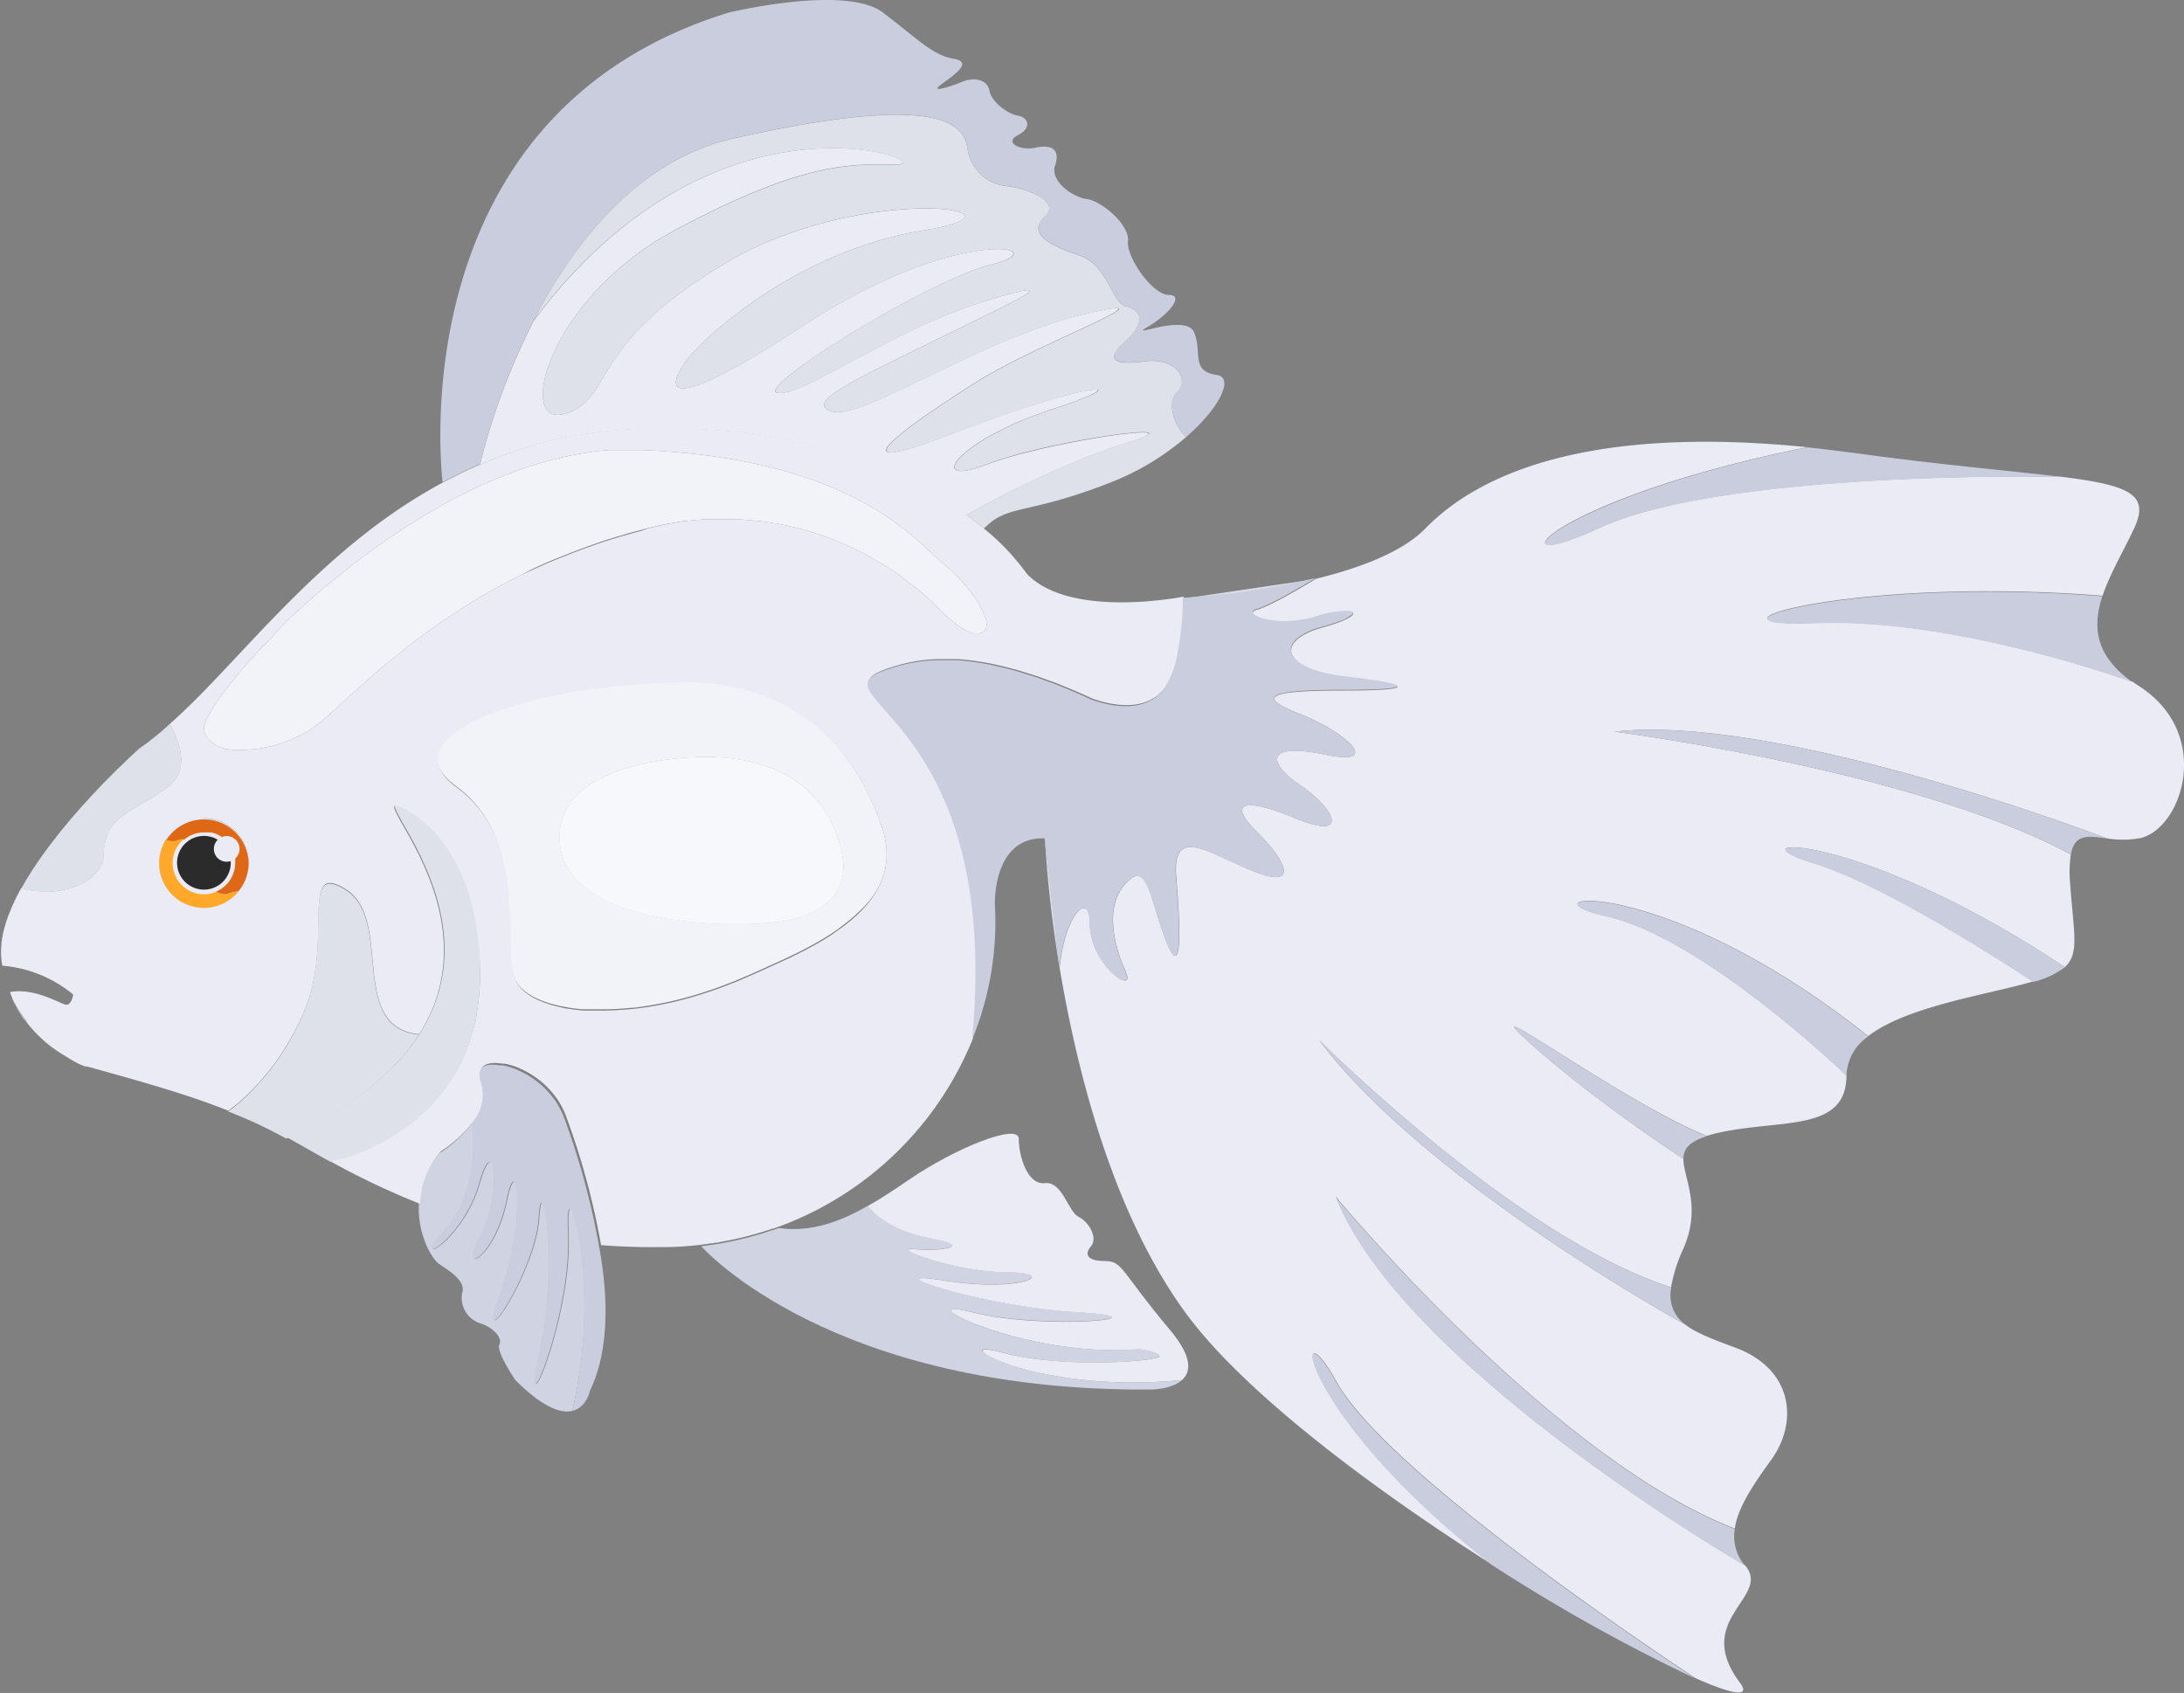 <svg xmlns="http://www.w3.org/2000/svg" viewBox="0 0 296.14 229.56"><rect x="0" y="0" width="296.14" height="229.56" fill="#808080" stroke="none"/><title>ryukin</title><g id="Layer_2" data-name="Layer 2"><g id="Ñëîé_2" data-name="Ñëîé 2"><path d="M22.53,106.91c-5.5,3.74-8.12,3.74-8.49,9,0,.13,0,.27,0,.39s0,.06,0,.09-.05.22-.08.33l0,.1a1.81,1.81,0,0,1-.13.34,3,3,0,0,1-.23.48s0,0,0,0a1.4,1.4,0,0,1-.1.16l-.11.16a3.51,3.51,0,0,1-.29.36l-.13.14c-.07.07-.13.14-.2.2a3.59,3.59,0,0,1-.36.32l-.18.15-.19.13-.19.13-.21.13-.27.16a8.14,8.14,0,0,1-.89.43l-.48.18c-.28.1-.58.19-.89.27l-.46.1a10.4,10.4,0,0,1-1.95.24,12.5,12.5,0,0,1-1.93-.07h-.1l-.64-.1q-.36-.06-.72-.15l-.42-.11c.08-.15.17-.29.25-.43.33-.59.69-1.18,1.06-1.76.08-.14.18-.28.26-.41l.11-.17.25-.37c.84-1.26,1.75-2.5,2.69-3.69l.3-.4c.36-.45.72-.9,1.09-1.33.14-.17.28-.35.43-.52l.21-.26.44-.5c.6-.69,1.19-1.37,1.78-2l.37-.41c.39-.43.79-.85,1.17-1.25l.59-.63s0,0,.06-.06.19-.2.29-.29l.47-.48.22-.22.66-.66.18-.18c.56-.56,1.07-1,1.51-1.46l.25-.24.12-.11.33-.31.2-.18a1.41,1.41,0,0,1,.18-.17c.33-.31.54-.49.6-.54a0,0,0,0,1,0,0A34.91,34.91,0,0,0,23,98.18C24.56,100.9,25.79,104.7,22.53,106.91Z" style="fill:#dfe1ea"/><path d="M65.08,131.89c0,.34,0,.66,0,1,0,.67-.06,1.34-.11,2s-.14,1.26-.24,1.87c0,.26-.08.53-.13.79,0,.09,0,.19,0,.29-.09.44-.18.88-.29,1.3q0,.19-.09.36c-.06.21-.11.43-.18.63s-.15.54-.24.79l-.24.72,0,0-.25.66a1.67,1.67,0,0,1-.08.2,6.57,6.57,0,0,1-.26.61c-.1.25-.22.5-.33.74s-.21.43-.32.63-.22.42-.33.62l-.17.3c-.19.33-.38.66-.58,1l0,0c-.25.39-.51.77-.77,1.13a23.9,23.9,0,0,1-2.21,2.61c-.31.31-.61.61-.93.9l-.35.32-.35.3c-.24.21-.48.4-.71.59a4.5,4.5,0,0,1-.37.28l-.35.27-.72.52-.72.48-.36.23c-.12.07-.24.14-.35.22-.47.28-.94.55-1.4.79l-.67.35-.34.16-.33.16-1.14.51-.1,0-.49.2-.47.18-.19.07-.69.24-.37.12-.47.15-.21.07-.2,0-.15.05-.27.07-.33.08-.26.06h0l-.21,0h0c-2.19-1.21-4.13-2.33-5.83-3.28,9.37-4.36,14.94-9.22,18-14.09,10.79-17-8.51-34-2-30.55,8.56,4.5,9.75,16.06,9.75,16.06A39.2,39.2,0,0,1,65.08,131.89Z" style="fill:#dfe1ea"/><path d="M56.81,140.3c-3.09,4.87-8.66,9.73-18,14.09-.75-.41-1.46-.79-2.13-1.13-1.81-.92-3.74-1.77-5.75-2.55l.21-.15.23-.18c.12-.08.25-.18.4-.3l.5-.41.59-.52.68-.63.36-.36c.54-.54,1.13-1.16,1.75-1.88l.64-.77c.12-.14.24-.3.36-.46s.33-.42.48-.63.33-.45.49-.68l.54-.78s0-.07.06-.09l.09-.14.29-.46c.17-.26.33-.52.48-.79l.52-.89,0,0c.14-.25.28-.5.4-.76s.31-.59.46-.9.22-.45.33-.69c.18-.4.36-.8.53-1.22,3.92-9.43-.84-20.4,5.6-16.31S47.09,139.31,56.81,140.3Z" style="fill:#dfe1ea"/><path d="M160.81,59.28c-2-2.08-2.36-5-1.31-6,2-1.87-.12-4.86-4.23-4.3s-5.61-.18-2.62-2.8,1.87-4.3,0-4.67-2.42-5.61-6.35-6.92-7.1-3-4.65-5.22-3-3.93-4.88-4.11a6,6,0,0,1-5.6-5.23c-.56-3.93-5.61-7.1-31.57-1.31C86.44,21.68,77.75,33,72.38,43.43a91.36,91.36,0,0,0-7.3,19.51h0c-.44.18-.87.38-1.31.57q-1.29.6-2.52,1.23c-.42.21-.83.43-1.24.65C60,64.91,53.74,15.61,98.79,1.71c0,0,15.89-3.85,20.94,0s6.75,5.78,9.64,6.27-.72,2.65-1.93,3.61,1.23.24,3-.49,3.48-.24,3.73,1.21,2.4,3.13,3.85,3.37,1.92,1.69,0,2.65.24,2.16,2.4,1.69,3.38.23,2.65,2.4,2.42,4.34,4.34,4.58,5.78,3.46,5.54,5.7,3.37,7.3,5.54,7.3,0,2.65-2.89,4.34,5.16-1.93,6.31.72-.53,5.29,3.08,5.78C167.34,51.15,165.51,55.22,160.81,59.28Z" style="fill:#cacddd"/><path d="M153,60c-10.29,3.13-22,9.86-22,9.86h0q-1.62-1.21-3.61-2.43l-.81-.49-1.27-.72c-.73-.41-1.48-.8-2.27-1.19l-.69-.33c-.34-.17-.69-.34-1.05-.49-1.44-.66-3-1.29-4.6-1.87l-1.25-.43-1.41-.46-1.17-.36-1.12-.31-1-.26-1-.25c-.66-.16-1.34-.31-2-.46q-.51-.12-1.05-.21l-1.07-.21-1.28-.22-.92-.14-.87-.13c-.46-.06-.93-.13-1.4-.18l-1.37-.16-.2,0-.69-.07h-.12l-1.25-.11c-.58-.05-1.17-.09-1.76-.12l-1.54-.08-1.21,0h-1l-1.73,0H89l-1.27,0-1.48,0h-.15c-1,.06-2.07.13-3.09.23s-2,.23-3,.37l-1.41.22-.18,0c-.41.07-.83.14-1.24.23l-.38.07-1.14.24A60.9,60.9,0,0,0,65.08,63h0a91.36,91.36,0,0,1,7.3-19.51C97.31,10,127.81,22.29,121.64,22.29s-12.33-.56-29.89,8.78S69.9,58.16,76.62,56.1s2.8-9,21.48-20.26,44.15-7.38,27.09-4.59S95.86,45.45,93.43,48.44s-5.72,9.62,15.51-4.29,34.67-10.57,25.6-8.31-32.89,17.27-29,17.46,15.32-8.6,28.21-12.52,1.87.94-7.47,5.61-17.55,8.21-13.46,9.41,20-9.79,34-13.15-6,3.74-14.76,9.34-20.33,13.57-2.69,6.72,26.23-7.47,13.16-3.17S125.4,66.19,133.77,63,163.31,56.83,153,60Z" style="fill:#eaebf4"/><path d="M160.81,59.28a35.24,35.24,0,0,1-10.17,6.12c-11.56,4.54-13.91,2.87-17.22,6.27h0c-.13-.12-.28-.24-.43-.36l-.44-.36-.35-.28-.37-.28-.76-.58s11.68-6.73,22-9.86-10.88-.27-19.26,3-4.28-3.11,8.8-7.41,4.49-3.67-13.16,3.17-6.09-1.12,2.69-6.72,28.77-12.7,14.76-9.34S117,57,112.85,55.8s4.12-4.74,13.46-9.41,20.35-9.54,7.47-5.61S109.5,53.49,105.57,53.3s19.88-15.21,29-17.46-4.37-5.61-25.6,8.31S91,51.43,93.43,48.44s14.71-14.39,31.76-17.19-8.4-6.71-27.09,4.59S83.34,54.05,76.62,56.1s-2.43-15.69,15.13-25,23.73-8.78,29.89-8.78S97.31,10,72.38,43.43C77.75,33,86.44,21.68,99.6,18.74c26-5.79,31-2.62,31.57,1.31a6,6,0,0,0,5.6,5.23c1.87.18,7.33,1.86,4.88,4.11s.73,3.92,4.65,5.22,4.48,6.54,6.35,6.92,3,2,0,4.67-1.49,3.36,2.62,2.8,6.23,2.43,4.23,4.3C158.45,54.28,158.79,57.2,160.81,59.28Z" style="fill:#dfe1ea"/><path d="M290.07,113.68a13.72,13.72,0,0,1-4.39,0h0c-.64-.25-44.51-17-66.79-14.47,0,0,40.73,5.24,61.9,16.65a17.33,17.33,0,0,0-.08,4.1c.48,6.6,1.27,9.39-.73,11.18-28.28-18.82-46-17.73-34.11-14.12,8.47,2.58,22.09,11,29.79,16.07l-1.45.4c-6.3,1.64-16,3.24-20.89,7-28.47-22.63-48.18-19.11-35.47-16.25,13.26,3,32.52,21.59,32.52,21.59,0,7.94-9.39,5.77-18.06,7.94l-.9.26c-11.49-4.68-32.13-20-24.4-13,8.79,8,21.25,16.12,21.25,16.12,0,2.58,2.52,6.41,0,12.16a20.67,20.67,0,0,0-1.67,5.25c-20.87-6.7-47.28-33.09-47.72-33.52,14.46,19.22,49.07,38.25,49.61,38.55h0c1.47,1.14,3.73,2,6.69,3.1,8,2.89,8.67,10.11,5.06,15.17-2.29,3.2-4.57,6.4-5,9.41-24.91-9.62-54.09-45-54.09-45,9.25,23.26,55.5,50,55.5,50,3.62,4.33-7.22,7.22-.72,15.89,1.56,2.08-1,1.62-6-.6h0c-.78-.51-41.53-27.18-48.75-40.3-6.12-11.12-5.46,4.11,21.13,24.88-16.38-10.4-34.1-23.67-41.84-34.54C150.71,164,146,145,143.68,131.24c.71-7.27,4.11-10.56,4.11-6,0,5.6,6.36,9.9,4.86,6.54s-3-8.78,0-12,3.18,1.88,5.42,7.67,2.05-1.12,1.43-8.52,4.92-2.87,10.9-.63,3.74-1.87,0-5.53-2.24-4.93,5.23-1.82,5.42-1.25.75-4.42-4.77-5.89,3.29-4.21,2.73-3.08-3.29-5.46-4.63-3.22,5.74-3.22,9.11-.84.42-1.82-9.81-4.91-3.22-6.73,4.62-3.08-.91-1.4-10.16-.42-8-1,7.83-4.09,8-4.2h0c5.89-1.44,11.73-3.6,14.89-6.85,7.5-7.7,22.73-13.93,51.77-11-35.47,7.1-43.34,17.94-28.34,11,17.09-8,62.71-7,62.71-7,9.38,1.17,12.08,2.41,9.94,7-1.47,3.14-3.29,6.19-4.28,9.14-34.26-2.68-57.33,4.39-39,3.68,19.07-.74,42.69,7.88,43.11,8h0c.28.21.58.41.89.61C300.21,99.63,295.82,112.55,290.07,113.68Z" style="fill:#eaebf4"/><path d="M143.68,131.24a164,164,0,0,1-2-17.56Z" style="fill:#dddee8"/><path d="M229.89,227.61a237.22,237.22,0,0,1-27.62-15.42c-26.59-20.77-27.25-36-21.13-24.87C188.36,200.43,229.11,227.1,229.89,227.61Z" style="fill:#cacddd"/><path d="M236.64,212.33s-46.25-26.77-55.5-50c0,0,29.18,35.37,54.09,45A6.11,6.11,0,0,0,236.64,212.33Z" style="fill:#cacddd"/><path d="M228.51,179.61c-.54-.3-35.15-19.33-49.6-38.55.43.43,26.84,26.82,47.71,33.52A4.91,4.91,0,0,0,228.51,179.61Z" style="fill:#cacddd"/><path d="M231.41,154.07c-2.43.76-3.13,1.77-3.15,3.1,0,0-12.46-8.14-21.25-16.12C199.29,134,219.92,149.4,231.41,154.07Z" style="fill:#cacddd"/><path d="M253.32,140.54a6.69,6.69,0,0,0-2.95,5.33s-19.26-18.59-32.52-21.58C205.14,121.42,224.85,117.9,253.32,140.54Z" style="fill:#cacddd"/><path d="M280,131.14a11.22,11.22,0,0,1-4.32,2c-7.7-5-21.32-13.48-29.79-16.06C234,113.41,251.7,112.32,280,131.14Z" style="fill:#cacddd"/><path d="M285.68,113.68c-2.53-.32-4.35-.69-4.88,2.18-21.17-11.41-61.9-16.65-61.9-16.65C241.17,96.71,285,113.43,285.68,113.68Z" style="fill:#cacddd"/><path d="M289.17,92.52c-.42-.15-24-8.77-43.11-8-18.29.72,4.78-6.36,39-3.67C283.74,84.92,284,88.83,289.17,92.52Z" style="fill:#cacddd"/><path d="M279.45,64.66s-45.63-.95-62.72,7c-15,7-7.13-3.85,28.34-11,1.72.18,3.48.39,5.3.63C263.55,63.11,273.05,63.86,279.45,64.66Z" style="fill:#cacddd"/><path d="M178.41,78.52a112.64,112.64,0,0,1-18,2.66Z" style="fill:#dddee8"/><path d="M77.59,191.32c-1.51.35-3.92-.4-7.7-4.18,0,0-2.65-3.86-2.17-4.82s-1-2.41-2.64-2.89a3.64,3.64,0,0,1-2.42-4.09c.49-1.45-1.13-2.65-3-3.86-1.16-.75-3-4.09-2.87-8a11.2,11.2,0,0,1,2.87-7.15,16.69,16.69,0,0,0,4.38-4.09s1.11,7.4-2.48,12.95a11.64,11.64,0,0,1-1.22,1.62c-3.78,4.19-.47,2.89,2.34-1.26a17.88,17.88,0,0,0,2.37-5.05c2-7.06,2.85.41.67,5.93a12.06,12.06,0,0,1-.67,1.45c-2.4,4.38.4,3.41,2.41-1a18.72,18.72,0,0,0,1.28-4c1.1-5.42,2-1.65,1.08,4.53a41.67,41.67,0,0,1-2,8.08c-3.21,8.61,3-.3,4.84-7.53a15.55,15.55,0,0,0,.47-2.84c.23-3.92,1-1.65,1.22,3.12a60.6,60.6,0,0,1-1.22,15.51c-2.53,11.22,4-4.19,4-15.11,0-.53,0-1.06,0-1.56-.33-5.17.8-3.38,1.55,1.73A61,61,0,0,1,77.59,191.32Z" style="fill:#d0d4e2"/><path d="M80,188.58s-.46,2.29-2.41,2.74a61,61,0,0,0,1-22.52c-.75-5.11-1.88-6.9-1.55-1.73,0,.5,0,1,0,1.56,0,10.92-6.51,26.33-4,15.11a60.6,60.6,0,0,0,1.22-15.51c-.23-4.77-1-7-1.22-3.12a15.55,15.55,0,0,1-.47,2.84c-1.83,7.23-8,16.14-4.84,7.53a41.67,41.67,0,0,0,2-8.08c.91-6.18,0-10-1.08-4.53a18.72,18.72,0,0,1-1.28,4c-2,4.41-4.81,5.38-2.41,1a12.06,12.06,0,0,0,.67-1.45c2.18-5.52,1.3-13-.67-5.93a17.88,17.88,0,0,1-2.37,5.05c-2.81,4.15-6.12,5.45-2.34,1.26a11.64,11.64,0,0,0,1.22-1.62c3.59-5.55,2.48-12.95,2.48-12.95a5.71,5.71,0,0,0,1-5.22,2.76,2.76,0,0,1-.19-1.2c0-.06,0-.11,0-.16l.06-.21a1.08,1.08,0,0,1,.12-.24,1,1,0,0,1,.15-.21l.13-.13a1.57,1.57,0,0,1,.3-.2,1.46,1.46,0,0,1,.36-.16,2.46,2.46,0,0,1,.41-.1,4,4,0,0,1,1,0l.58.06h0l.3,0a8.17,8.17,0,0,1,1,.25l.66.22.41.18.39.18.27.14.3.16.35.19.68.44c.22.15.45.32.66.49s.44.35.65.54l.46.45.45.48c.14.16.29.33.42.51s.27.34.4.53.25.38.36.57.23.39.34.6l.3.62c.1.22.18.44.26.66a101.2,101.2,0,0,1,4.71,17.4C82.5,175.88,82.62,183.11,80,188.58Z" style="fill:#cacddd"/><path d="M160.27,187.14c-1.44,1.28-4.17,1.28-4.17,1.28-43.33.32-60.77-19.13-61-19.43l1.21-.17.6-.08.6-.1.89-.16.5-.1.67-.14.65-.15.6-.14.88-.22.37-.11.81-.23h0l.37-.11.28-.09.28-.09c.28-.09.58-.18.85-.28l.08,0c.29-.09.57-.19.86-.3h0c4.27.59,8.12-.76,12.06-3,0,0,2.32,3.26,8.49,4.37s1.3,1.82-2.25,1.47,5.61,3.15,12.71,3.15,2,2.8-8.5,1.12,4.94,3.55,18,4.3-4.37,2.43-14.23,0,6.58,6.35,22.64,5c0,0,2.34.28,2.71.93s-12.8,1.87-21.3-.47S139.63,189.17,160.27,187.14Z" style="fill:#d0d4e2"/><path d="M160.26,187.14c-20.62,2-32.71-6-24.33-3.73s21.67,1.12,21.3.47-2.71-.93-2.71-.93c-16.06,1.3-32.5-7.48-22.64-5s27.31.75,14.23,0-28.58-6-18-4.3,15.59-1.12,8.5-1.12-16.26-3.51-12.71-3.15,8.41-.36,2.25-1.46-8.49-4.38-8.49-4.38c1.87-1.05,3.75-2.31,5.71-3.65,6.1-4.17,14.77-7.7,14.77-5.46s1.12,6.27,3.53,6,3.13,3.85,4.58,4.57,2.64,2.89,1.68,4-.48,2,1.93,2,2.08,1.37,8.83,9.39C161.76,184.07,161.48,186.07,160.26,187.14Z" style="fill:#eaebf4"/><path d="M92,70.87l1.3-.17a45,45,0,0,0-5.31,1L86.87,72c.38-.11.76-.21,1.15-.3.91-.22,1.81-.42,2.69-.58Z" style="fill:#eaebf4"/><path d="M94.56,70.57l.92-.08c-.63.05-1.26.1-1.91.18C93.9,70.63,94.23,70.59,94.56,70.57Z" style="fill:#eaebf4"/><path d="M92.24,135.6c1.28-.32,2.55-.69,3.8-1.12C94.79,134.9,93.52,135.28,92.24,135.6ZM81.5,137h0a37.51,37.51,0,0,0,4.24-.22A40,40,0,0,1,81.5,137ZM61.77,106.53a6.59,6.59,0,0,1-.57-.44,5.39,5.39,0,0,0,.57.45,16.84,16.84,0,0,1,1.9,1.62A15.18,15.18,0,0,0,61.77,106.53Z" style="fill:#eaebf4"/><path d="M1.77,135.8s0,0,0-.05l-.09-.16a2,2,0,0,1,.1.21l0,0c.07.12.13.25.19.37l0,0,.24.43c.15.28.31.54.48.8l.2.31c.1.16.2.31.31.46,0,0,0,0,0,0h0l0,0,.05.05c.08.07.18.17.32.28A18.28,18.28,0,0,1,1.77,135.8ZM27.65,98.88a1.76,1.76,0,0,1,0-.46,1.18,1.18,0,0,0,0,.46,2.36,2.36,0,0,0,.24.66A2.72,2.72,0,0,1,27.65,98.88ZM114.32,117a16.25,16.25,0,0,0-2.45-6.94c-3.34-5.34-9.52-7.25-15.52-7.38a37.19,37.19,0,0,0-4.6.21c-5.67.57-15.12,2.65-15.81,9.76C74.73,125.21,97.58,126,105.47,125,109.94,124.45,114.7,122.18,114.32,117ZM27.65,111a6.05,6.05,0,0,0-5.12,2.82,7.58,7.58,0,0,0-.4.74,3.52,3.52,0,0,0-.16.39,2,2,0,0,0-.07.23,1.52,1.52,0,0,0-.09.28A6.06,6.06,0,1,0,27.65,111Z" style="fill:#dddee8"/><path d="M133.41,85.62a1,1,0,0,1-.38.21,1.67,1.67,0,0,1-.64.06l-.23,0-.22,0-.22-.08-.19-.07-.26-.11-.26-.13c-.17-.09-.35-.19-.52-.3l-.25-.15,0,0-.46-.33-.23-.17c-.45-.33-.82-.65-1.08-.87-.09-.09-.18-.16-.23-.22l-.12-.11s-.3-.34-.89-.92l-.13-.13a.8.8,0,0,0-.13-.13l-.2-.19-.33-.31c-.1-.11-.23-.21-.35-.33-.75-.68-1.7-1.48-2.84-2.34l-.39-.29-.41-.29L122,78c-.57-.4-1.17-.79-1.81-1.19-.32-.2-.64-.41-1-.6l-.51-.3c-.35-.21-.71-.41-1.07-.6-.18-.1-.36-.2-.55-.29s-.38-.19-.57-.28-.37-.2-.57-.29c-.39-.19-.79-.38-1.2-.55l-.62-.28-.63-.26-.64-.25-.65-.25-.67-.24-.68-.23c-.46-.15-.92-.3-1.4-.43s-.85-.24-1.3-.36l-.32-.08c-.19,0-.37-.09-.57-.12l-.75-.17c-.51-.11-1-.21-1.55-.29l-.79-.13q-.69-.1-1.41-.18c-.38,0-.77-.09-1.16-.11s-1-.08-1.54-.1c-.26,0-.53,0-.81,0h-1c-.67,0-1.34,0-2,0l-.34,0-.38,0-.92.08c-.33,0-.66.06-1,.1l-.24,0c-.43,0-.86.11-1.3.17l-1.32.22c-.88.16-1.78.36-2.69.58-.39.09-.77.19-1.15.3s-.76.19-1.14.3-.75.2-1.12.32-.75.21-1.11.33c-.73.22-1.45.44-2.16.69l-1,.35-1.05.37-1,.38c-.35.12-.68.26-1,.38l-2,.8-1,.41-1.87.84L70.59,78l-1.76.89-1.69.91c-.83.46-1.64.92-2.43,1.39l-.78.47-1.52,1c-.74.47-1.47.95-2.17,1.42s-1.58,1.09-2.33,1.63l-.53.4a1.24,1.24,0,0,0-.23.17c-.3.21-.59.43-.87.65l-.89.67c-1.48,1.15-2.85,2.28-4.1,3.35l-1.51,1.31s0,0,0,0l-.87.77-.09.07-.77.7c-1.1,1-2.08,1.91-2.94,2.68-.2.18-.39.36-.58.52l-.61.54a17.32,17.32,0,0,1-11.73,4.13l-.2,0-.5,0-.4-.07-.23,0-.13,0-.22-.06a5.46,5.46,0,0,1-.61-.21l-.26-.1-.24-.12-.26-.15-.3-.2a3.11,3.11,0,0,1-.28-.23l-.25-.26a2.87,2.87,0,0,1-.39-.57,2.72,2.72,0,0,1-.24-.66,1.76,1.76,0,0,1,0-.46c0-.09,0-.19.07-.29a2.13,2.13,0,0,1,.11-.33,2.75,2.75,0,0,1,.15-.36,1.36,1.36,0,0,1,.11-.25c.05-.11.1-.22.16-.33s.09-.17.15-.26a5.05,5.05,0,0,1,.25-.45,26.87,26.87,0,0,1,1.92-2.79c.15-.21.32-.42.49-.64l.52-.65c.35-.44.74-.91,1.14-1.38s.83-.94,1.27-1.43a0,0,0,0,1,0,0c.44-.5.91-1,1.39-1.51l.75-.78.77-.79C38,85.11,39.08,84,40.28,82.93c.39-.37.8-.74,1.21-1.11,1.12-1,2.31-2,3.54-3l.77-.63.48-.39.8-.63C48.52,76,50,74.9,51.54,73.82c.56-.41,1.14-.8,1.72-1.17.29-.2.57-.4.87-.59.52-.34,1-.68,1.56-1s1-.65,1.56-1l0,0c.53-.32,1.08-.64,1.62-.94s1.33-.76,2-1.12l1-.54c1-.49,1.93-1,2.9-1.43l1.11-.5.2-.08c.74-.33,1.48-.64,2.23-.93,1-.42,2.1-.8,3.15-1.15l.9-.29c.74-.23,1.48-.45,2.22-.64.22-.07.43-.12.65-.17l.92-.22a4.15,4.15,0,0,1,.48-.11l1-.22,1.15-.22.51-.07,1-.16c.43-.06.86-.11,1.3-.15s.65-.06,1-.09l.64,0,.79,0,.51,0h1.07c.47,0,.94,0,1.41,0,29.14,1.16,37.55,12.71,41,15.51S134.91,84.31,133.41,85.62Z" style="fill:#f2f3f9"/><path d="M4.64,120.82a12.5,12.5,0,0,0,1.93.07A13.9,13.9,0,0,1,4.64,120.82Zm2.42,0a11.4,11.4,0,0,0,1.46-.21A11.4,11.4,0,0,1,7.06,120.86Zm20.59-22a1.76,1.76,0,0,1,0-.46,1.18,1.18,0,0,0,0,.46,2.36,2.36,0,0,0,.24.66A2.72,2.72,0,0,1,27.65,98.88Zm0,12.08a6.05,6.05,0,0,0-5.12,2.82,7.58,7.58,0,0,0-.4.74,3.52,3.52,0,0,0-.16.39,2,2,0,0,0-.07.23,1.52,1.52,0,0,0-.09.28A6.06,6.06,0,1,0,27.65,111Zm17,46.7h0Zm17.16-51.13a6.59,6.59,0,0,1-.57-.44,5.39,5.39,0,0,0,.57.45,16.84,16.84,0,0,1,1.9,1.62A15.18,15.18,0,0,0,61.77,106.53Zm3.31-43.59-1.31.58c.44-.19.87-.39,1.31-.57a60.9,60.9,0,0,1,10.55-3.43A59,59,0,0,0,65.08,62.94ZM80,58.72c1-.14,2-.27,3-.37C82,58.45,81,58.57,80,58.72ZM81.5,137h0a37.51,37.51,0,0,0,4.24-.22A40,40,0,0,1,81.5,137ZM83,58.35c1-.1,2-.17,3.09-.23C85,58.17,84,58.24,83,58.35Zm4.72-.29-1.48,0,1.48,0L89,58Zm4.53,77.54c1.28-.32,2.55-.69,3.8-1.12C94.79,134.9,93.52,135.28,92.24,135.6ZM92,70.87l-1.32.22c-.88.16-1.78.36-2.69.58-.39.09-.77.19-1.15.3L88,71.68a45,45,0,0,1,5.31-1Zm2.53-.3c-.33,0-.66.06-1,.1.65-.08,1.28-.13,1.91-.18ZM114.32,117a16.25,16.25,0,0,0-2.45-6.94c-3.34-5.34-9.52-7.25-15.52-7.38a37.19,37.19,0,0,0-4.6.21c-5.67.57-15.12,2.65-15.81,9.76C74.73,125.21,97.58,126,105.47,125,109.94,124.45,114.7,122.18,114.32,117Zm19.09-45.34a5,5,0,0,0-.43-.35c.15.12.3.24.43.36h0Zm27,9.51a38.72,38.72,0,0,1-.7,7.36A12.71,12.71,0,0,1,158,93.33C155.77,96.67,151.33,96.2,148,95a89,89,0,0,1,11.54,6.44c.35-.91.65-1.87.93-2.89C163.8,86,160.43,81.18,160.43,81.18ZM114.32,117a16.25,16.25,0,0,0-2.45-6.94c-3.34-5.34-9.52-7.25-15.52-7.38a37.19,37.19,0,0,0-4.6.21c-5.67.57-15.12,2.65-15.81,9.76C74.73,125.21,97.58,126,105.47,125,109.94,124.45,114.7,122.18,114.32,117Zm0,0a16.25,16.25,0,0,0-2.45-6.94c-3.34-5.34-9.52-7.25-15.52-7.38a37.19,37.19,0,0,0-4.6.21c-5.67.57-15.12,2.65-15.81,9.76C74.73,125.21,97.58,126,105.47,125,109.94,124.45,114.7,122.18,114.32,117Z" style="fill:#eaebf4"/><path d="M139.24,77.81a32,32,0,0,0-5.82-6.14h0c-.13-.12-.28-.24-.43-.36l-.44-.36-.35-.28-.37-.28-.76-.58h0q-1.62-1.21-3.61-2.43l-.81-.49-1.27-.72c-.73-.41-1.48-.8-2.27-1.19l-.69-.33c-.34-.17-.69-.34-1.05-.49-1.44-.66-3-1.29-4.6-1.87l-1.25-.43-1.41-.46-1.17-.36-1.12-.31-1-.26-1-.25c-.66-.16-1.34-.31-2-.46l-1.05-.21-1.07-.21-1.28-.22-.92-.14-.87-.13c-.46-.06-.93-.13-1.4-.18l-1.37-.16-.2,0-.69-.07h-.12l-1.25-.11c-.58-.05-1.17-.09-1.76-.12l-1.54-.08-1.21,0h-1l-1.73,0H89l-1.27,0-1.48,0h-.15c-1,.06-2.07.13-3.09.23s-2,.23-3,.37l-1.41.22-.18,0c-.41.07-.83.14-1.24.23l-.38.07-1.14.24A60.9,60.9,0,0,0,65.08,63c-.44.18-.87.38-1.31.57q-1.29.6-2.52,1.23c-.42.21-.83.43-1.24.65C43.15,74.5,32.52,89.83,23,98.18c1.54,2.72,2.77,6.52-.49,8.73-5.5,3.74-8.12,3.74-8.49,9,0,.13,0,.27,0,.39s0,.06,0,.09-.05.22-.08.33l0,.1a1.81,1.81,0,0,1-.13.34,3,3,0,0,1-.23.48s0,0,0,0l-.1.16-.11.16a3.51,3.51,0,0,1-.29.36.86.86,0,0,1-.13.14c-.07.07-.13.14-.2.2a3.59,3.59,0,0,1-.36.32l-.18.15-.19.13-.19.13-.21.13-.27.16c-.29.16-.59.3-.89.43s-.32.13-.48.18-.58.19-.89.27l-.46.1a11.4,11.4,0,0,1-1.46.21l-.49,0a12.5,12.5,0,0,1-1.93-.07h-.1l-.64-.1q-.36-.06-.72-.15l-.42-.11a28.15,28.15,0,0,0-1.38,2.82l-.11.27c0,.1-.08.19-.11.28a17.33,17.33,0,0,0-.91,3c0,.16-.07.33-.09.5s0,.27-.07.41l0,.33h0a9.47,9.47,0,0,0,.06,2.56,3.43,3.43,0,0,0,.06.34,17.14,17.14,0,0,1,9.6,3.91s-.2,1.5-1,1.37-4.21-2.32-7.56-1.71a1.48,1.48,0,0,0,.1.27l0,.07.08.18.12.27,0,.06v0c0,.05,0,.1.07.16s0,0,0,0l.09.16s0,0,0,.05a18.28,18.28,0,0,0,1.88,2.85c-.14-.11-.24-.21-.32-.28a17.78,17.78,0,0,0,5.37,4.82c.56.37,1.16.72,1.8,1.06l.16.08.68.28.16.06.09,0,.1,0h.06c6.64,1.85,13.25,3.64,19.15,6l.21-.15.23-.18c.12-.08.25-.19.4-.3l.5-.41.59-.52.68-.63.36-.36c.54-.54,1.13-1.16,1.75-1.88l.64-.77c.12-.14.24-.3.36-.46l.48-.63c.17-.22.33-.45.49-.68l.54-.78s0-.07.06-.09l.09-.14.29-.46.48-.79.52-.89,0,0c.13-.25.27-.5.4-.76s.31-.59.46-.9l.33-.69c.18-.4.36-.8.53-1.22,3.92-9.43-.84-20.4,5.6-16.31s.18,18.64,9.9,19.63c10.79-17-8.51-34-2-30.55,8.56,4.5,9.75,16.06,9.75,16.06a39.2,39.2,0,0,1,.49,6.08c0,.34,0,.66,0,1,0,.67-.06,1.34-.11,2s-.14,1.26-.24,1.87c0,.26-.08.53-.13.79,0,.09,0,.19,0,.29-.09.44-.18.88-.29,1.3q0,.19-.09.36c-.06.21-.11.43-.18.63s-.15.54-.24.79l-.24.72,0,0-.25.66a1.67,1.67,0,0,1-.08.2,6.57,6.57,0,0,1-.26.61c-.1.25-.22.5-.33.74s-.21.43-.32.63-.22.42-.33.62l-.17.3c-.19.34-.38.66-.58,1l0,0c-.25.39-.51.77-.77,1.13a23.9,23.9,0,0,1-2.21,2.61c-.31.31-.61.61-.93.9l-.35.32-.35.3c-.24.21-.48.4-.71.59a4.5,4.5,0,0,1-.37.28,3,3,0,0,1-.35.27l-.72.52-.72.48-.36.23c-.12.07-.24.14-.35.22-.47.28-.94.55-1.4.79l-.67.35-.34.16-.33.16-1.14.51-.1,0-.49.2-.47.18-.19.07-.69.24-.37.12-.47.15-.21.07-.2,0-.15.05-.27.07-.33.08-.26.06h0l-.21,0h0a104.58,104.58,0,0,0,12.2,5.79,11.2,11.2,0,0,1,2.87-7.15,16.69,16.69,0,0,0,4.38-4.09,5.71,5.71,0,0,0,1-5.22,2.76,2.76,0,0,1-.19-1.2c0-.06,0-.11,0-.16l.06-.21a1.08,1.08,0,0,1,.12-.24,1,1,0,0,1,.15-.21l.13-.13a.93.93,0,0,1,.3-.2,1.46,1.46,0,0,1,.36-.16,2.46,2.46,0,0,1,.41-.1,4,4,0,0,1,1,0,2.93,2.93,0,0,1,.58.06h0l.3,0a8.17,8.17,0,0,1,1,.25c.22.06.44.14.66.22l.41.18.39.18.27.14a2.19,2.19,0,0,1,.3.16l.35.19c.22.14.45.28.68.44a7.5,7.5,0,0,1,.66.49c.22.17.44.35.65.54l.46.45q.24.24.45.48c.14.16.29.33.42.51s.27.34.4.53.25.38.36.57.23.39.34.6l.3.62c.1.22.18.44.26.66a101.2,101.2,0,0,1,4.71,17.4c2.78.21,5.69.31,8.75.26,1.68,0,3.33-.15,4.94-.33h0l1.21-.17q.3,0,.6-.09c.2,0,.4,0,.6-.09l.89-.16.5-.1.67-.14.65-.15.6-.14.88-.23.37-.1.81-.23h0l.37-.12.28-.08.28-.09c.28-.09.58-.18.85-.28l.08,0c.29-.09.57-.2.86-.3h0a45.24,45.24,0,0,0,26.22-25.44h0c4.46-46.46-24.92-46.55-9.79-50.75a21.38,21.38,0,0,1,5.75-.74l.82,0,.54,0,.69,0,1.17.11.81.1.69.1c.59.08,1.18.19,1.76.3l1.31.29.82.2.81.21c.55.14,1.09.3,1.61.47s.86.26,1.28.4l.65.21.62.23.86.31q1,.34,1.86.72c.23.08.45.18.67.27,1.1.45,2.17.92,3.19,1.4l0,0c3.37,1.23,7.81,1.7,10.08-1.64a12.71,12.71,0,0,0,1.69-4.79,38.72,38.72,0,0,0,.7-7.36S145.15,84,139.24,77.81ZM32.33,120.87a6.05,6.05,0,0,1-10.52-5.45,1.52,1.52,0,0,1,.09-.28,2,2,0,0,1,.07-.23,3.52,3.52,0,0,1,.16-.39,7.58,7.58,0,0,1,.4-.74,6.06,6.06,0,1,1,9.8,7.09Zm87.42-8.16c1.37,4.71-.38,8.36-3.43,11.25-.29.28-.59.55-.91.82l-.63.51-.66.5c-.46.33-.92.65-1.4,1l-.72.45-.36.22c-.36.22-.73.44-1.11.64l-1.13.62-.75.39-.76.38-.75.36c-1,.48-2,.92-2.93,1.34l-.69.32-1.34.6-2.06.89c-.24.1-.47.2-.71.28-.59.24-1.18.47-1.78.69s-1.06.38-1.59.55c-1.25.43-2.52.8-3.8,1.12-.86.23-1.72.42-2.58.58-.43.09-.87.16-1.3.24l-1.31.2c-.43.06-.87.11-1.31.15a37.51,37.51,0,0,1-4.24.22H81l-.61,0-.66,0-.7,0-1-.11q-.51-.06-1-.15c-.34,0-.69-.12-1-.19l-.52-.12c-.34-.08-.67-.17-1-.27l-.49-.17c-.3-.1-.6-.22-.89-.35a8.91,8.91,0,0,1-1.23-.64,5.4,5.4,0,0,1-.71-.52,4.36,4.36,0,0,1-1.63-2.87c-.65-5.41,1-16.55-5.8-23.31a16.84,16.84,0,0,0-1.9-1.62,5.39,5.39,0,0,1-.57-.45l-.5-.44c-6.28-6.21,10.77-12.86,32.17-13.12,8.84-.11,17.1,3.45,22.25,10.74A34,34,0,0,1,119.75,112.71Zm13.66-27.09a1,1,0,0,1-.38.21,1.67,1.67,0,0,1-.64.06l-.23,0-.22,0-.22-.08-.19-.07-.26-.11-.26-.13c-.17-.09-.35-.19-.52-.3l-.25-.15,0,0-.46-.33-.23-.17c-.45-.33-.82-.65-1.08-.87-.09-.09-.18-.16-.23-.22l-.12-.11s-.3-.34-.89-.92l-.13-.13-.13-.13-.2-.19-.33-.31c-.1-.11-.23-.21-.35-.33-.75-.68-1.7-1.48-2.84-2.34l-.39-.29-.41-.29L122,78c-.57-.4-1.17-.79-1.81-1.19-.32-.2-.64-.41-1-.6l-.51-.3c-.35-.21-.71-.41-1.07-.6-.18-.1-.36-.2-.55-.29s-.38-.19-.57-.28-.37-.2-.57-.29c-.39-.19-.79-.38-1.2-.55l-.62-.28-.63-.26-.64-.25-.65-.25-.67-.24-.68-.23c-.46-.15-.93-.3-1.4-.43s-.85-.24-1.3-.36l-.32-.08c-.19,0-.37-.09-.57-.12l-.75-.17c-.51-.11-1-.21-1.55-.29l-.79-.13q-.69-.1-1.41-.18c-.38,0-.77-.09-1.16-.11s-1-.08-1.54-.1l-.81,0h-1c-.67,0-1.34,0-2,0l-.34,0-.38,0c-.63.05-1.26.1-1.91.18l-.24,0a45,45,0,0,0-5.31,1L86.87,72l-1.14.3-1.12.32q-.57.15-1.11.33c-.73.22-1.45.44-2.16.69l-1,.35-1.05.37-1,.38c-.35.12-.68.26-1,.38l-2,.8-1,.41-1.87.84L70.59,78l-1.76.89-1.69.91c-.83.46-1.64.92-2.43,1.39l-.78.47-1.52,1c-.74.47-1.47.95-2.17,1.42s-1.58,1.09-2.33,1.63l-.53.4a1.24,1.24,0,0,0-.23.17c-.3.21-.59.43-.87.65l-.89.67c-1.48,1.15-2.85,2.28-4.1,3.35l-1.51,1.31s0,0,0,0l-.87.77-.09.07-.77.7c-1.1,1-2.08,1.91-2.94,2.68-.2.18-.39.36-.58.52l-.61.54a17.32,17.32,0,0,1-11.73,4.13l-.2,0-.5,0-.4-.07-.23,0-.13,0-.22-.06a5.46,5.46,0,0,1-.61-.21l-.26-.1-.24-.12-.26-.15-.3-.2a3.11,3.11,0,0,1-.28-.23l-.25-.26a2.87,2.87,0,0,1-.39-.57,2.36,2.36,0,0,1-.24-.66,1.18,1.18,0,0,1,0-.46c0-.09,0-.19.07-.29a2.13,2.13,0,0,1,.11-.33,2.75,2.75,0,0,1,.15-.36,1.36,1.36,0,0,1,.11-.25c.05-.11.1-.22.16-.33s.09-.17.15-.26a5.05,5.05,0,0,1,.25-.45,26.87,26.87,0,0,1,1.92-2.79c.15-.21.32-.42.49-.64l.52-.65c.35-.44.74-.91,1.14-1.38s.83-.94,1.27-1.43a0,0,0,0,1,0,0c.44-.5.91-1,1.39-1.51l.75-.78.77-.79C38,85.11,39.08,84,40.28,82.93c.39-.37.8-.74,1.21-1.11,1.12-1,2.31-2,3.54-3l.77-.63.48-.39.8-.63C48.52,76,50,74.9,51.54,73.82c.56-.41,1.14-.8,1.72-1.17.29-.2.57-.4.87-.59.52-.34,1-.68,1.56-1s1-.65,1.56-1l0,0c.53-.32,1.08-.64,1.62-.94s1.33-.76,2-1.12l1-.54c1-.49,1.93-1,2.9-1.43l1.11-.5.2-.08c.74-.33,1.48-.64,2.23-.93,1-.42,2.1-.8,3.15-1.15l.9-.29c.74-.23,1.48-.45,2.22-.64.22-.07.43-.12.65-.17l.92-.22a4.15,4.15,0,0,1,.48-.11l1-.22,1.15-.22.51-.07,1-.16c.43-.06.86-.11,1.3-.15s.65-.06,1-.09l.64,0,.79,0,.51,0h1.07c.47,0,.94,0,1.41,0,29.14,1.16,37.55,12.71,41,15.51S134.91,84.31,133.41,85.62Z" style="fill:#eaebf4"/><path d="M119.75,112.71a34,34,0,0,0-4.63-9.44C110,96,101.71,92.42,92.87,92.53c-21.4.26-38.45,6.91-32.17,13.12l.5.44a6.59,6.59,0,0,0,.57.44,15.18,15.18,0,0,1,1.9,1.63c6.77,6.76,5.15,17.9,5.8,23.31a4.36,4.36,0,0,0,1.63,2.87,5.4,5.4,0,0,0,.71.52,8.91,8.91,0,0,0,1.23.64c.29.13.59.25.89.35l.49.17c.34.1.67.19,1,.27l.52.12,1,.19q.51.09,1,.15l1,.11.7,0,.66,0,.61,0h.55a40,40,0,0,0,4.24-.21c.44,0,.88-.09,1.31-.15l1.31-.2c.43-.08.87-.15,1.3-.24.86-.16,1.72-.35,2.58-.58,1.28-.32,2.55-.7,3.8-1.12.53-.17,1.06-.36,1.59-.55s1.19-.45,1.78-.69c.24-.08.47-.18.71-.28l2.06-.89,1.34-.6.69-.32c.94-.42,1.93-.86,2.93-1.34l.75-.36.76-.38.75-.39,1.13-.62c.38-.2.75-.42,1.11-.64l.36-.22.72-.45c.48-.31.94-.63,1.4-1l.66-.5.63-.51c.32-.27.62-.54.91-.82C119.37,121.07,121.12,117.42,119.75,112.71ZM105.47,125c-7.89,1-30.74.18-29.53-12.37.69-7.11,10.14-9.19,15.81-9.76a37.19,37.19,0,0,1,4.6-.21c6,.13,12.18,2,15.52,7.38a16.25,16.25,0,0,1,2.45,6.94C114.7,122.18,109.94,124.45,105.47,125Z" style="fill:#f2f3f9"/><path d="M176.38,96.87c6,2.38,11.35,7.14,3.29,5.46-3.66-.76-5.63-.62-6.27.06a.79.79,0,0,0-.19.33c-.26.87.92,2.29,3.17,3.81,4.67,3.18,6.72,7.55-.75,4.43s-9-1.83-5.23,1.83c3.28,3.2,5.4,6.75,1.84,6.07-.2,0-.41-.09-.65-.16h0c-.36-.1-.75-.23-1.19-.4-.66-.25-1.32-.52-2-.8l-.64-.29-1.24-.57c-4.29-2-7.54-3.46-7.06,2.3.62,7.4.81,14.31-1.43,8.52s-2.43-10.87-5.42-7.68-1.49,8.61,0,12-4.86-.93-4.86-6.54c0-4.54-3.39-1.25-4.11,6l-2-17.56c-7.06-.25-6.74,8.92-6.74,8.92A42,42,0,0,1,131.8,141c4.46-46.46-24.92-46.55-9.79-50.75a21.38,21.38,0,0,1,5.75-.74l.82,0,.54,0,.69,0,1.17.11.81.1.69.1c.59.08,1.18.19,1.76.3l1.31.29.82.2.81.21c.55.14,1.09.3,1.61.47s.86.26,1.28.4l.65.21.62.23.86.31q1,.34,1.86.72c.23.08.45.18.67.27,1.1.45,2.17.92,3.19,1.4l0,0c3.37,1.23,7.81,1.7,10.08-1.64a12.71,12.71,0,0,0,1.69-4.79,38.72,38.72,0,0,0,.7-7.36h.11c.4,0,2-.13,4.32-.37a108.12,108.12,0,0,0,13.55-2.28c-.18.11-5.9,3.64-8,4.2s2.48,2.66,8,1a13.37,13.37,0,0,1,4.53-.77,1.14,1.14,0,0,1,.4.11c.17.09.18.24,0,.43a5.74,5.74,0,0,1-1.77.92c-.59.22-1.34.46-2.25.71-.36.1-.69.2-1,.31s-.59.22-.85.34a7.08,7.08,0,0,0-.73.37c-3.45,2-1.49,4.88,5.8,5.71,8.69,1,10,1.82-.42,1.82S170.35,94.49,176.38,96.87Z" style="fill:#cacddd"/><path d="M31.88,116.74a2.23,2.23,0,0,0,0-.27,3.58,3.58,0,0,0-.09-.45,3.06,3.06,0,0,0-.13-.43,2.09,2.09,0,0,0-.17-.41,2.42,2.42,0,0,0-.21-.39,4.51,4.51,0,0,0-.53-.69,2.2,2.2,0,0,0-.27-.26l-.4-.31h0l-.26-.17-.26-.14-.3-.14-.31-.1a2,2,0,0,0-.33-.09,1.13,1.13,0,0,0-.18,0l-.2,0h0l-.18,0h-.36a4.24,4.24,0,1,0,0,8.48,4.18,4.18,0,0,0,1.66-.35,4.24,4.24,0,0,0,2.58-3.9A2.53,2.53,0,0,0,31.88,116.74Zm-4.23,3.93a3.65,3.65,0,0,1,0-7.29,2.42,2.42,0,0,1,.38,0,2,2,0,0,1,.24,0,.28.28,0,0,1,.13,0l.37.09.3.11a3.17,3.17,0,0,1,.45.23l.06,0a1.64,1.64,0,0,1,.22.14l.13.11a3.66,3.66,0,0,1,.77.85l.12.19.07.14s.05.11.08.17.1.24.14.36a3.71,3.71,0,0,1,.17.88,2.09,2.09,0,0,1,0,.25A3.64,3.64,0,0,1,27.65,120.67Z" style="fill:#eaebf4"/><path d="M31.29,117a3.64,3.64,0,1,1-3.64-3.65A3.64,3.64,0,0,1,31.29,117Z" style="fill:#2b2b2b"/><path d="M32.33,120.87a6.05,6.05,0,0,1-10.52-5.45,1.52,1.52,0,0,1,.09-.28,2,2,0,0,1,.07-.23,3.52,3.52,0,0,1,.16-.39,7.58,7.58,0,0,1,.4-.74,2.73,2.73,0,0,0,1.08.19c.31-.09,1.16-.46,1.3-.19a4.3,4.3,0,0,0-1.5,3.24,4.25,4.25,0,0,0,4.24,4.25,4.18,4.18,0,0,0,1.66-.35,2.22,2.22,0,0,0,1.49.35A5.17,5.17,0,0,1,32.33,120.87Z" style="fill:#ffa82a"/><path d="M33.71,117a6,6,0,0,1-1.38,3.85,5.17,5.17,0,0,0-1.53.4,2.22,2.22,0,0,1-1.49-.35,4.24,4.24,0,0,0,2.58-3.9,2.53,2.53,0,0,0,0-.28,1.12,1.12,0,0,0,0-.27,2.11,2.11,0,0,0-.09-.45,2.13,2.13,0,0,0-.13-.43,1.62,1.62,0,0,0-.17-.41,1.47,1.47,0,0,0-.21-.39,2.9,2.9,0,0,0-.25-.36,4,4,0,0,0-.55-.59l-.4-.31h0l-.26-.17-.26-.14-.3-.14-.31-.1a2,2,0,0,0-.33-.09,1.13,1.13,0,0,0-.18,0l-.22,0-.18,0h-.36a4.26,4.26,0,0,0-2.74,1c-.14-.27-1,.1-1.3.19a2.73,2.73,0,0,1-1.08-.19A6.06,6.06,0,0,1,33.71,117Z" style="fill:#df6817"/><path d="M105.47,125c-7.89,1-30.74.18-29.53-12.37.69-7.11,10.14-9.19,15.81-9.76a37.19,37.19,0,0,1,4.6-.21c6,.13,12.18,2,15.52,7.38a16.25,16.25,0,0,1,2.45,6.94C114.7,122.18,109.94,124.45,105.47,125Z" style="fill:#f7f8fb"/><path d="M29,115.12a1.74,1.74,0,1,1,1.73,1.73A1.73,1.73,0,0,1,29,115.12Z" style="fill:#eaebf4"/></g></g></svg>